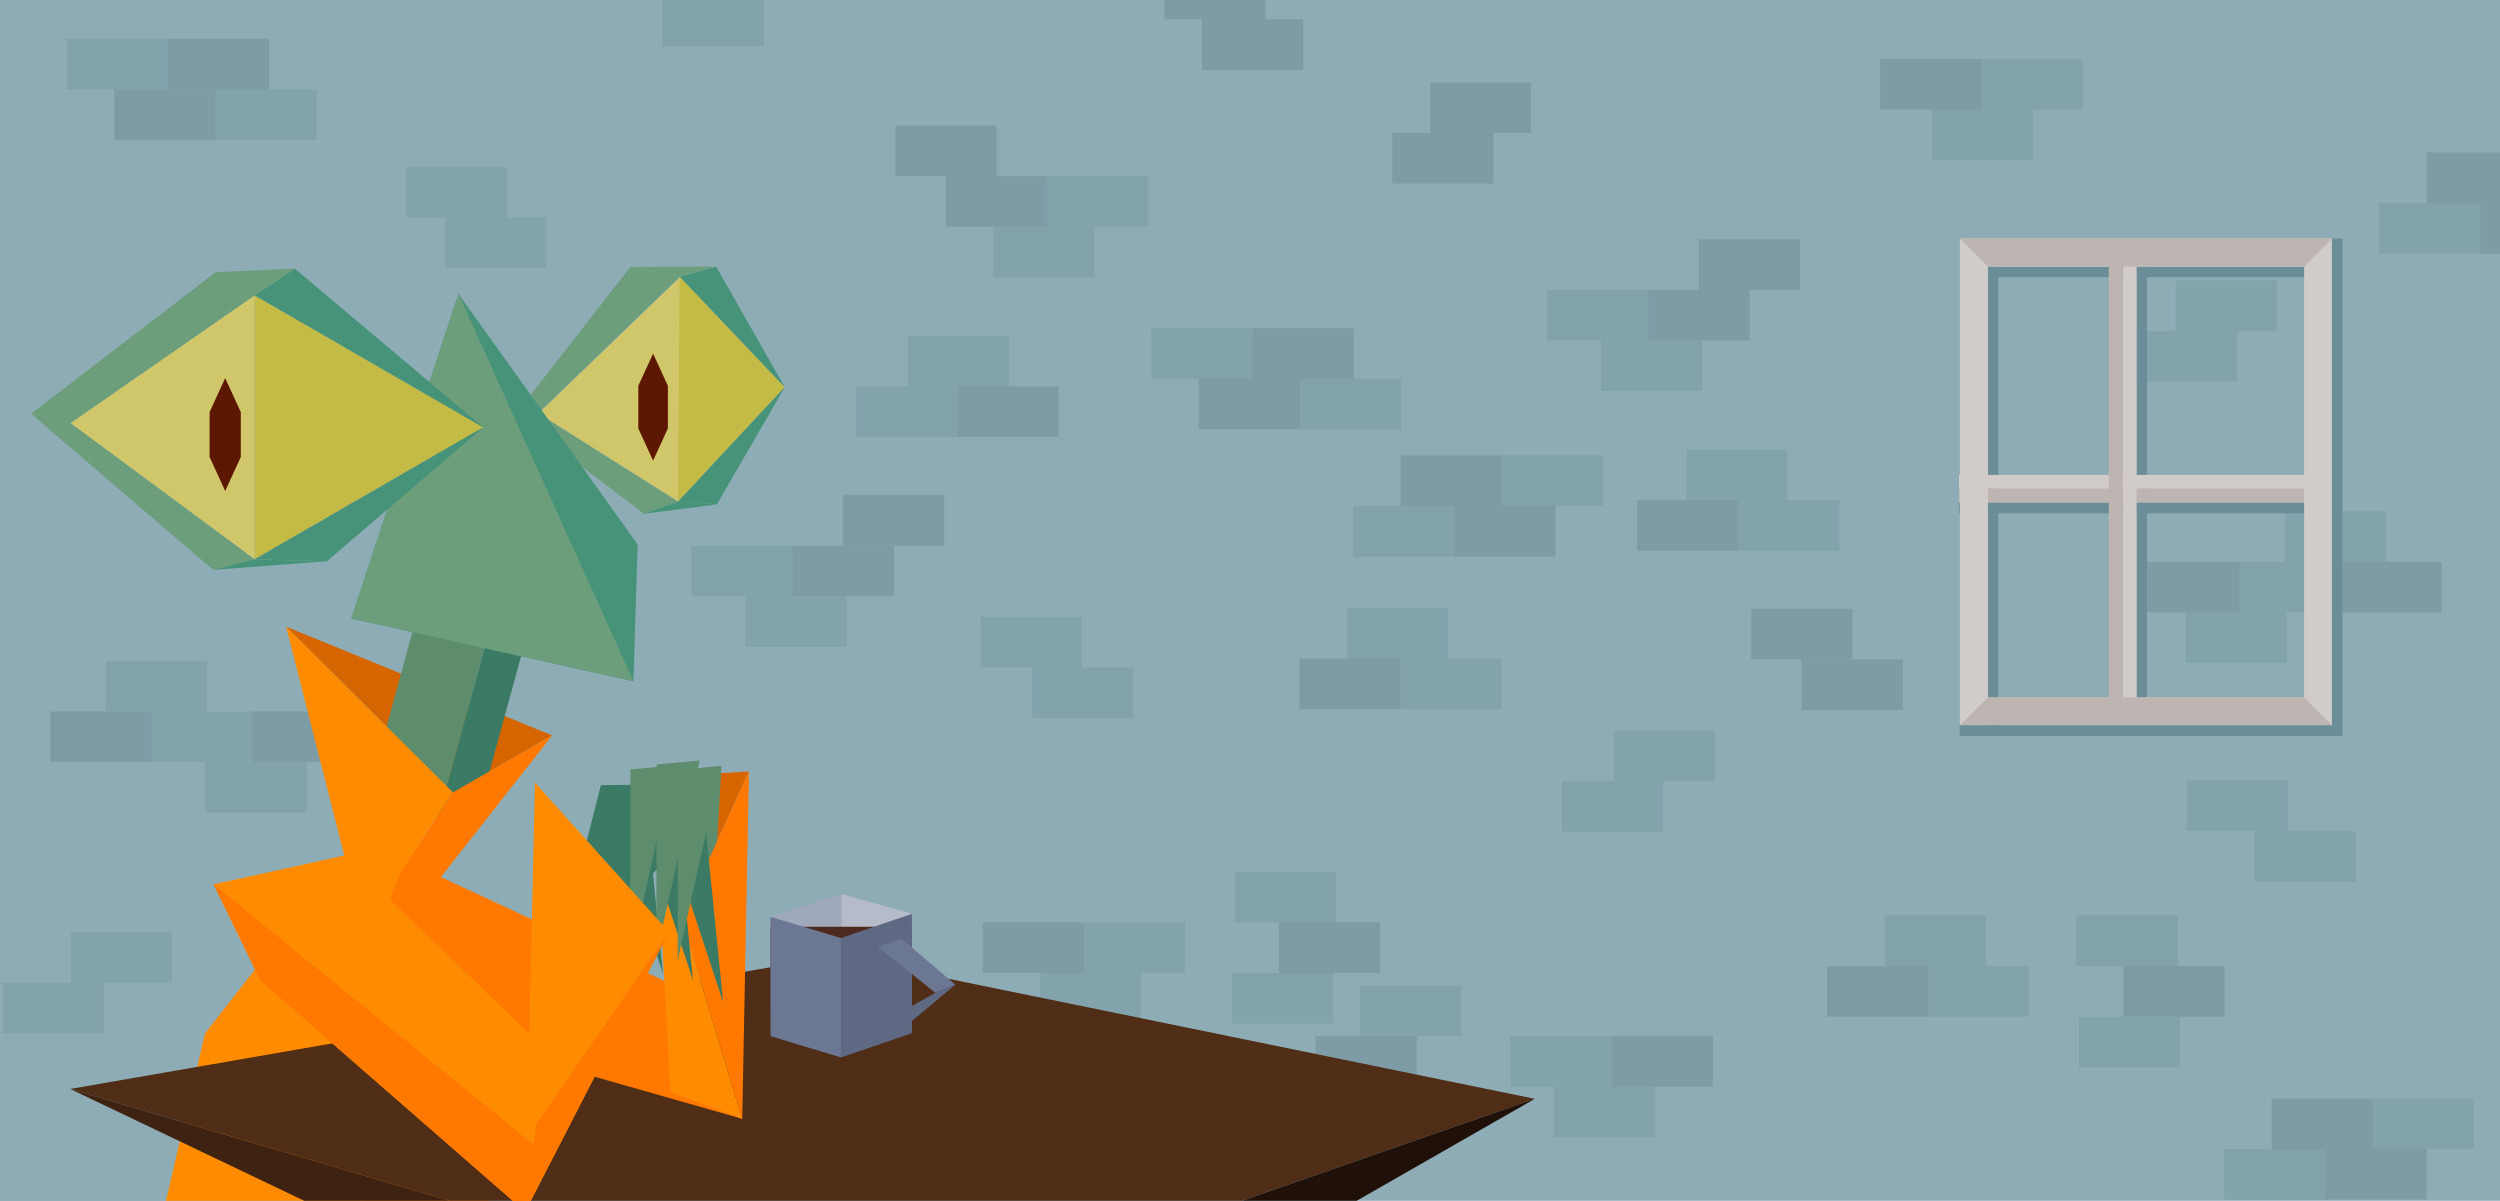 <?xml version="1.0" encoding="UTF-8" standalone="no"?>
<!-- Created with Inkscape (http://www.inkscape.org/) -->

<svg width="669.736mm" height="321.691mm" viewBox="0 0 669.736 321.691" version="1.1" id="svg8" inkscape:version="1.3 (0e150ed6c4, 2023-07-21)" sodipodi:docname="drawing (2).svg" xmlns:inkscape="http://www.inkscape.org/namespaces/inkscape" xmlns:sodipodi="http://sodipodi.sourceforge.net/DTD/sodipodi-0.dtd" xmlns:xlink="http://www.w3.org/1999/xlink" xmlns="http://www.w3.org/2000/svg" xmlns:svg="http://www.w3.org/2000/svg" xmlns:rdf="http://www.w3.org/1999/02/22-rdf-syntax-ns#" xmlns:cc="http://creativecommons.org/ns#" xmlns:dc="http://purl.org/dc/elements/1.1/">
  <defs id="defs2">
    <linearGradient inkscape:collect="always" id="linearGradient5520">
      <stop style="stop-color:#000037;stop-opacity:1;" offset="0" id="stop5516" />
      <stop style="stop-color:#c4c4ff;stop-opacity:0" offset="1" id="stop5518" />
    </linearGradient>
    <linearGradient inkscape:collect="always" xlink:href="#linearGradient5520" id="linearGradient5524" x1="204.863" y1="-561.336" x2="204.863" y2="293.502" gradientUnits="userSpaceOnUse" gradientTransform="matrix(1,0,0,-1,6.6262643e-6,6.0608371e-7)" />
  </defs>
  <sodipodi:namedview id="base" pagecolor="#ffffff" bordercolor="#666666" borderopacity="1.0" inkscape:pageopacity="0.0" inkscape:pageshadow="2" inkscape:zoom="0.175" inkscape:cx="1382.8571" inkscape:cy="1337.1428" inkscape:document-units="mm" inkscape:current-layer="layer1" showgrid="false" inkscape:window-width="2467" inkscape:window-height="1413" inkscape:window-x="84" inkscape:window-y="-9" inkscape:window-maximized="1" inkscape:showpageshadow="2" inkscape:pagecheckerboard="0" inkscape:deskcolor="#d1d1d1" />
  <g inkscape:label="Layer 1" inkscape:groupmode="layer" id="layer1" transform="translate(-1.908,-53.442)">
    <path style="fill:#8eacb6;fill-opacity:1;fill-rule:evenodd;stroke-width:0.374" d="M 671.644,53.442 V 375.133 H 1.908 V 53.442 Z" id="rect5945-0" inkscape:connector-curvature="0" inkscape:export-xdpi="155.3425" inkscape:export-ydpi="155.3425" />
    <rect style="fill:#5a7f8b;fill-opacity:0.237;fill-rule:evenodd;stroke-width:0.265" id="rect5229-3-0-4-5-6" width="27.115" height="13.557" x="-559.821" y="69.243" transform="scale(-1,1)" />
    <rect style="fill:#5a7f8b;fill-opacity:0.237;fill-rule:evenodd;stroke-width:0.265" id="rect5229-3-5-1-1-3" width="27.115" height="13.557" x="377.1" y="229.847" />
    <rect style="fill:#486670;fill-opacity:0.237;fill-rule:evenodd;stroke-width:0.265" id="rect5229-8-7-2-8" width="27.115" height="13.557" x="-418.608" y="188.989" transform="scale(-1,1)" />
    <rect style="fill:#5a7f8b;fill-opacity:0.237;fill-rule:evenodd;stroke-width:0.265" id="rect5229-0-4" width="27.115" height="13.557" x="-443.526" y="131.099" transform="scale(-1,1)" />
    <rect style="fill:#5a7f8b;fill-opacity:0.237;fill-rule:evenodd;stroke-width:0.265" id="rect5229-3-0-6-8" width="27.115" height="13.557" x="-447.487" y="262.71" transform="scale(-1,1)" />
    <rect style="fill:#5a7f8b;fill-opacity:0.237;fill-rule:evenodd;stroke-width:0.265" id="rect5229-3-0-4-1-4" width="27.115" height="13.557" x="-546.604" y="82.8" transform="scale(-1,1)" />
    <rect style="fill:#7e9ca5;fill-opacity:1;fill-rule:evenodd;stroke-width:0.265" id="rect5229-3-5-1-13-6" width="27.115" height="13.557" x="-511.66" y="230.086" transform="scale(-1,1)" />
    <rect style="fill:#7e9ca5;fill-opacity:1;fill-rule:evenodd;stroke-width:0.265" id="rect5229-3-5-1-13-2-7" width="27.115" height="13.557" x="-498.152" y="216.528" transform="scale(-1,1)" />
    <rect style="fill:#486670;fill-opacity:0.237;fill-rule:evenodd;stroke-width:0.265" id="rect5229-8-1-2" width="27.115" height="13.557" x="-601.826" y="203.968" transform="scale(-1,1)" />
    <rect style="fill:#5a7f8b;fill-opacity:0.237;fill-rule:evenodd;stroke-width:0.265" id="rect5229-3-4-6" width="27.115" height="13.557" x="-445.378" y="344.567" transform="scale(-1,1)" />
    <rect style="fill:#5a7f8b;fill-opacity:0.237;fill-rule:evenodd;stroke-width:0.265" id="rect5229-4" width="27.115" height="13.557" x="-706.158" y="94.289" transform="scale(-1,1)" />
    <rect style="fill:#486670;fill-opacity:0.237;fill-rule:evenodd;stroke-width:0.265" id="rect5229-8-69" width="27.115" height="13.557" x="-679.044" y="94.289" transform="scale(-1,1)" />
    <rect style="fill:#486670;fill-opacity:0.237;fill-rule:evenodd;stroke-width:0.265" id="rect5229-8-7-50" width="27.115" height="13.557" x="-693.437" y="107.847" transform="scale(-1,1)" />
    <rect style="fill:#5a7f8b;fill-opacity:0.237;fill-rule:evenodd;stroke-width:0.265" id="rect5229-3-6" width="27.115" height="13.557" x="-666.322" y="107.847" transform="scale(-1,1)" />
    <rect style="fill:#486670;fill-opacity:0.237;fill-rule:evenodd;stroke-width:0.265" id="rect5229-8-0-8" width="27.115" height="13.557" x="-404.215" y="175.431" transform="scale(-1,1)" />
    <rect style="fill:#5a7f8b;fill-opacity:0.237;fill-rule:evenodd;stroke-width:0.265" id="rect5229-3-5-9" width="27.115" height="13.557" x="-391.493" y="188.989" transform="scale(-1,1)" />
    <rect style="fill:#5a7f8b;fill-opacity:0.237;fill-rule:evenodd;stroke-width:0.265" id="rect5229-3-0-61" width="27.115" height="13.557" x="-601.315" y="142.154" transform="scale(-1,1)" />
    <rect style="fill:#5a7f8b;fill-opacity:0.237;fill-rule:evenodd;stroke-width:0.265" id="rect5229-3-58-3" width="27.115" height="13.557" x="-611.859" y="128.597" transform="scale(-1,1)" />
    <rect style="fill:#5a7f8b;fill-opacity:0.237;fill-rule:evenodd;stroke-width:0.265" id="rect5229-3-2-9" width="27.115" height="13.557" x="-641.125" y="190.411" transform="scale(-1,1)" />
    <rect style="fill:#5a7f8b;fill-opacity:0.237;fill-rule:evenodd;stroke-width:0.265" id="rect5229-3-9-21" width="27.115" height="13.557" x="-628.941" y="203.968" transform="scale(-1,1)" />
    <rect style="fill:#486670;fill-opacity:0.237;fill-rule:evenodd;stroke-width:0.265" id="rect5229-8-2-5" width="27.115" height="13.557" x="-656.056" y="203.968" transform="scale(-1,1)" />
    <rect style="fill:#5a7f8b;fill-opacity:0.237;fill-rule:evenodd;stroke-width:0.265" id="rect5229-3-2-3-2" width="27.115" height="13.557" x="-614.508" y="217.525" transform="scale(-1,1)" />
    <rect style="fill:#486670;fill-opacity:0.237;fill-rule:evenodd;stroke-width:0.265" id="rect5229-8-7-4-8" width="27.115" height="13.557" x="-381.437" y="331.01" transform="scale(-1,1)" />
    <rect style="fill:#5a7f8b;fill-opacity:0.237;fill-rule:evenodd;stroke-width:0.265" id="rect5229-3-8-7" width="27.115" height="13.557" x="-393.317" y="317.452" transform="scale(-1,1)" />
    <rect style="fill:#5a7f8b;fill-opacity:0.237;fill-rule:evenodd;stroke-width:0.265" id="rect5229-3-3-0" width="27.115" height="13.557" x="-393.984" y="344.567" transform="scale(-1,1)" />
    <rect style="fill:#5a7f8b;fill-opacity:0.237;fill-rule:evenodd;stroke-width:0.265" id="rect5229-3-1-1" width="27.115" height="13.557" x="-433.661" y="331.01" transform="scale(-1,1)" />
    <rect style="fill:#486670;fill-opacity:0.237;fill-rule:evenodd;stroke-width:0.265" id="rect5229-8-7-4-3-9" width="27.115" height="13.557" x="-460.776" y="331.01" transform="scale(-1,1)" />
    <rect style="fill:#5a7f8b;fill-opacity:0.237;fill-rule:evenodd;stroke-width:0.265" id="rect5229-3-9-6-1" width="27.115" height="13.557" x="-633.023" y="276.094" transform="scale(-1,1)" />
    <rect style="fill:#5a7f8b;fill-opacity:0.237;fill-rule:evenodd;stroke-width:0.265" id="rect5229-3-9-2-8" width="27.115" height="13.557" x="-614.791" y="262.537" transform="scale(-1,1)" />
    <rect style="fill:#5a7f8b;fill-opacity:0.237;fill-rule:evenodd;stroke-width:0.265" id="rect5229-3-5-1-6" width="27.115" height="13.557" x="-431.33" y="175.431" transform="scale(-1,1)" />
    <rect style="fill:#486670;fill-opacity:0.237;fill-rule:evenodd;stroke-width:0.265" id="rect5229-8-6-9" width="27.115" height="13.557" x="-470.64" y="131.099" transform="scale(-1,1)" />
    <rect style="fill:#486670;fill-opacity:0.237;fill-rule:evenodd;stroke-width:0.265" id="rect5229-8-7-8-9" width="27.115" height="13.557" x="-484.124" y="117.542" transform="scale(-1,1)" />
    <rect style="fill:#5a7f8b;fill-opacity:0.237;fill-rule:evenodd;stroke-width:0.265" id="rect5229-3-88-6" width="27.115" height="13.557" x="-457.919" y="144.656" transform="scale(-1,1)" />
    <rect style="fill:#5a7f8b;fill-opacity:0.237;fill-rule:evenodd;stroke-width:0.265" id="rect5229-3-5-1-5-2" width="27.115" height="13.557" x="362.681" y="216.29" />
    <rect style="fill:#5a7f8b;fill-opacity:0.237;fill-rule:evenodd;stroke-width:0.265" id="rect5229-3-0-4-9" width="27.115" height="13.557" x="-461.372" y="249.153" transform="scale(-1,1)" />
    <rect style="fill:#486670;fill-opacity:0.237;fill-rule:evenodd;stroke-width:0.265" id="rect5229-8-7-1-8" width="27.115" height="13.557" x="-532.706" y="69.243" transform="scale(-1,1)" />
    <rect style="fill:#486670;fill-opacity:0.237;fill-rule:evenodd;stroke-width:0.265" id="rect5229-8-7-5-5" width="27.115" height="13.557" x="-402.005" y="89.08" transform="scale(-1,1)" />
    <rect style="fill:#486670;fill-opacity:0.237;fill-rule:evenodd;stroke-width:0.265" id="rect5229-8-7-0-2" width="27.115" height="13.557" x="-412.111" y="75.522" transform="scale(-1,1)" />
    <rect style="fill:#5a7f8b;fill-opacity:0.237;fill-rule:evenodd;stroke-width:0.265" id="rect5229-3-0-6-4-7" width="27.115" height="13.557" x="467.554" y="187.419" />
    <rect style="fill:#5a7f8b;fill-opacity:0.237;fill-rule:evenodd;stroke-width:0.265" id="rect5229-3-0-4-6-5" width="27.115" height="13.557" x="453.668" y="173.862" />
    <rect style="fill:#486670;fill-opacity:0.237;fill-rule:evenodd;stroke-width:0.265" id="rect5229-8-7-8-4-4" width="27.115" height="13.557" x="-467.554" y="187.419" transform="scale(-1,1)" />
    <rect style="fill:#5a7f8b;fill-opacity:0.237;fill-rule:evenodd;stroke-width:0.265" id="rect5229-3-4-6-8" width="27.115" height="13.557" x="506.786" y="-312.253" transform="scale(1,-1)" />
    <rect style="fill:#486670;fill-opacity:0.237;fill-rule:evenodd;stroke-width:0.265" id="rect5229-8-7-4-8-4" width="27.115" height="13.557" x="570.728" y="-325.81" transform="scale(1,-1)" />
    <rect style="fill:#5a7f8b;fill-opacity:0.237;fill-rule:evenodd;stroke-width:0.265" id="rect5229-3-8-7-5" width="27.115" height="13.557" x="558.847" y="-339.368" transform="scale(1,-1)" />
    <rect style="fill:#5a7f8b;fill-opacity:0.237;fill-rule:evenodd;stroke-width:0.265" id="rect5229-3-3-0-0" width="27.115" height="13.557" x="558.181" y="-312.253" transform="scale(1,-1)" />
    <rect style="fill:#5a7f8b;fill-opacity:0.237;fill-rule:evenodd;stroke-width:0.265" id="rect5229-3-1-1-1" width="27.115" height="13.557" x="518.504" y="-325.81" transform="scale(1,-1)" />
    <rect style="fill:#486670;fill-opacity:0.237;fill-rule:evenodd;stroke-width:0.265" id="rect5229-8-7-4-3-9-7" width="27.115" height="13.557" x="491.389" y="-325.81" transform="scale(1,-1)" />
    <rect style="fill:#486670;fill-opacity:0.237;fill-rule:evenodd;stroke-width:0.265" id="rect5229-8-7-2-8-4" width="27.115" height="13.557" x="-651.965" y="361.26" transform="scale(-1,1)" />
    <rect style="fill:#486670;fill-opacity:0.237;fill-rule:evenodd;stroke-width:0.265" id="rect5229-8-0-8-6" width="27.115" height="13.557" x="-637.572" y="347.703" transform="scale(-1,1)" />
    <rect style="fill:#5a7f8b;fill-opacity:0.237;fill-rule:evenodd;stroke-width:0.265" id="rect5229-3-5-9-3" width="27.115" height="13.557" x="-624.85" y="361.26" transform="scale(-1,1)" />
    <rect style="fill:#5a7f8b;fill-opacity:0.237;fill-rule:evenodd;stroke-width:0.265" id="rect5229-3-5-1-6-0" width="27.115" height="13.557" x="-664.686" y="347.703" transform="scale(-1,1)" />
    <rect style="fill:#6b8d98;fill-opacity:1;fill-rule:evenodd;stroke-width:0.265" id="rect1273-1-7" width="2.837" height="130.408" x="534.414" y="118.614" />
    <rect style="fill:#6b8d98;fill-opacity:1;fill-rule:evenodd;stroke-width:0.265" id="rect1273-1-3-3-9" width="2.837" height="90.938" x="124.85" y="-625.352" transform="rotate(90)" />
    <rect style="fill:#6b8d98;fill-opacity:1;fill-rule:evenodd;stroke-width:0.265" id="rect1273-1-7-3" width="2.837" height="125.872" x="574.226" y="120.609" />
    <rect style="fill:#6b8d98;fill-opacity:1;fill-rule:evenodd;stroke-width:0.265" id="rect1273-1-3-3" width="2.837" height="100.387" x="188.114" y="-627.093" transform="rotate(90)" />
    <g id="g6136" transform="matrix(0.668,0,0,0.668,394.655,62.468)" style="stroke-width:1.498">
      <g style="stroke-width:1.725" transform="matrix(0.868,0,0,0.868,58.528,36.274)" id="g5223">
        <rect style="fill:#d1ccc9;fill-opacity:1;fill-rule:evenodd;stroke-width:0.456" id="rect5186-2-8" width="6.426" height="169.403" x="-168.487" y="160.331" transform="rotate(-90)" />
        <rect style="fill:#bdb5b1;fill-opacity:1;fill-rule:evenodd;stroke-width:0.456" id="rect5186-8" width="6.426" height="169.403" x="-174.912" y="160.331" transform="rotate(-90)" />
      </g>
      <path inkscape:connector-curvature="0" id="rect5113" d="m 198.028,82.149 v 11.275 172.75 11.275 h 11.275 138.072 V 266.174 82.149 h -138.072 z m 11.275,11.275 h 126.797 v 172.75 H 209.303 Z" style="fill:#d1ccc9;fill-opacity:1;fill-rule:evenodd;stroke-width:0.396" />
      <rect y="87.073" x="263.347" height="190.048" width="5.58" id="rect5186-2" style="fill:#d1ccc9;fill-opacity:1;fill-rule:evenodd;stroke-width:0.396" />
      <path sodipodi:nodetypes="ccccc" inkscape:connector-curvature="0" id="rect5168-5" d="M 198.028,277.449 H 347.375 L 336.1,266.174 H 209.303 Z" style="fill:#bdb5b1;fill-opacity:1;fill-rule:evenodd;stroke-width:0.396" />
      <path sodipodi:nodetypes="ccccc" inkscape:connector-curvature="0" id="rect5168" d="M 198.028,82.149 H 347.375 L 336.1,93.424 H 209.303 Z" style="fill:#bdb5b1;fill-opacity:1;fill-rule:evenodd;stroke-width:0.396" />
      <rect y="87.073" x="257.767" height="190.048" width="5.58" id="rect5186" style="fill:#bdb5b1;fill-opacity:1;fill-rule:evenodd;stroke-width:0.396" />
    </g>
    <rect style="fill:#6b8d98;fill-opacity:1;fill-rule:evenodd;stroke-width:0.265" id="rect1273-1" width="2.837" height="130.408" x="626.609" y="117.322" />
    <rect style="fill:#6b8d98;fill-opacity:1;fill-rule:evenodd;stroke-width:0.265" id="rect1273-1-3" width="2.837" height="102.561" x="247.73" y="-629.446" transform="rotate(90)" />
    <rect style="fill:#7e9ca5;fill-opacity:1;fill-rule:evenodd;stroke-width:0.265" id="rect5229-3-5-1-13-2-7-3" width="27.115" height="13.557" x="-377.1" y="229.847" transform="scale(-1,1)" />
    <path style="fill:#8eacb6;fill-opacity:1;fill-rule:evenodd;stroke-width:0.265" d="M 1.908,53.442 V 375.133 H 336.776 V 53.442 Z" id="rect5945" inkscape:connector-curvature="0" inkscape:export-xdpi="144" inkscape:export-ydpi="144" />
    <rect style="fill:#5a7f8b;fill-opacity:0.237;fill-rule:evenodd;stroke-width:0.265" id="rect5229-3-0-4-5" width="27.115" height="13.557" x="166.116" y="38.774" />
    <rect style="fill:#5a7f8b;fill-opacity:0.237;fill-rule:evenodd;stroke-width:0.265" id="rect5229-3-5-1-1" width="27.115" height="13.557" x="201.581" y="213.174" />
    <rect style="fill:#9292a1;fill-opacity:1;fill-rule:evenodd;stroke-width:0.265" id="rect5227" width="28.865" height="383.264" x="-196.176" y="9.953" />
    <rect style="fill:#486670;fill-opacity:0.237;fill-rule:evenodd;stroke-width:0.265" id="rect5229-8-7-2" width="27.115" height="13.557" x="323.053" y="154.929" />
    <rect style="fill:#5a7f8b;fill-opacity:0.237;fill-rule:evenodd;stroke-width:0.265" id="rect5229-0" width="27.115" height="13.557" x="282.411" y="100.63" />
    <rect style="fill:#5a7f8b;fill-opacity:0.237;fill-rule:evenodd;stroke-width:0.265" id="rect5229-3-0-6" width="27.115" height="13.557" x="278.449" y="232.241" />
    <rect style="fill:#5a7f8b;fill-opacity:0.237;fill-rule:evenodd;stroke-width:0.265" id="rect5229-3-0-4-1" width="27.115" height="13.557" x="179.333" y="52.332" />
    <rect style="fill:#7e9ca5;fill-opacity:1;fill-rule:evenodd;stroke-width:0.265" id="rect5229-3-5-1-13" width="27.115" height="13.557" x="214.277" y="199.617" />
    <rect style="fill:#7e9ca5;fill-opacity:1;fill-rule:evenodd;stroke-width:0.265" id="rect5229-3-5-1-13-2" width="27.115" height="13.557" x="227.784" y="186.06" />
    <path style="opacity:1;fill:#d66500;fill-opacity:1;fill-rule:nonzero;stroke:none;stroke-width:8.965;stroke-linecap:square;stroke-linejoin:miter;stroke-miterlimit:4;stroke-dasharray:none;stroke-dashoffset:217.89;stroke-opacity:1;paint-order:stroke fill markers" inkscape:transform-center-x="-1.3229142" inkscape:transform-center-y="2.6813262" d="m 184.517,299.609 -7.635,-37.988 25.664,-1.512 z" id="path1212" inkscape:connector-curvature="0" sodipodi:nodetypes="cccc" />
    <path style="opacity:1;fill:#ff8c00;fill-opacity:1;fill-rule:nonzero;stroke:none;stroke-width:8.965;stroke-linecap:square;stroke-linejoin:miter;stroke-miterlimit:4;stroke-dasharray:none;stroke-dashoffset:217.89;stroke-opacity:1;paint-order:stroke fill markers" inkscape:transform-center-x="7.7018875" inkscape:transform-center-y="-23.142507" d="m 120.99,264.386 -24.279,55.251 5.234,129.922 -73.439,2.197 28.317,-121.479 37.319,-47.651 z" id="path1102" inkscape:connector-curvature="0" sodipodi:nodetypes="ccccccc" />
    <path style="fill:#ff7900;fill-opacity:1;fill-rule:evenodd;stroke-width:0.265" d="m 108.847,287.788 -12.137,31.849 5.234,129.922 47.891,-18.424 -32.447,-106.773 2.585,-35.976 29.813,-37.943 z" id="rect1105" inkscape:connector-curvature="0" sodipodi:nodetypes="cccccccc" />
    <path style="opacity:1;fill:#d66500;fill-opacity:1;fill-rule:nonzero;stroke:none;stroke-width:8.965;stroke-linecap:square;stroke-linejoin:miter;stroke-miterlimit:4;stroke-dasharray:none;stroke-dashoffset:217.89;stroke-opacity:1;paint-order:stroke fill markers" d="M 149.786,250.443 78.56,221.333 123.26,265.712 Z" id="path992" inkscape:connector-curvature="0" sodipodi:nodetypes="cccc" />
    <path style="fill:#3b7b65;fill-opacity:1;fill-rule:evenodd;stroke-width:0.265" d="m 150.755,195.389 -12.31,6.902 -19.457,71.177 12.31,-6.902 z" id="rect956-1" inkscape:connector-curvature="0" sodipodi:nodetypes="ccccc" />
    <path style="fill:#5e8d6d;fill-opacity:1;fill-rule:evenodd;stroke-width:0.265" d="m 119.719,195.924 18.725,6.367 -19.457,71.177 -18.725,-6.367 z" id="rect956" inkscape:connector-curvature="0" sodipodi:nodetypes="ccccc" />
    <path transform="matrix(-0.876,0.025,0.007,-0.852,20.391,302.153)" style="opacity:1;fill:#cfc76a;fill-opacity:1;fill-rule:nonzero;stroke:none;stroke-width:10.379;stroke-linecap:square;stroke-linejoin:miter;stroke-miterlimit:4;stroke-dasharray:none;stroke-dashoffset:217.89;stroke-opacity:1;paint-order:stroke fill markers" inkscape:transform-center-x="4.8001906" inkscape:transform-center-y="-0.62490146" d="m -142.319,157.735 -43.04,41.697 v -70.724 z" id="path835-3" inkscape:connector-curvature="0" sodipodi:nodetypes="cccc" />
    <path style="opacity:1;fill:#c4ba46;fill-opacity:1;fill-rule:nonzero;stroke:none;stroke-width:8.965;stroke-linecap:square;stroke-linejoin:miter;stroke-miterlimit:4;stroke-dasharray:none;stroke-dashoffset:217.89;stroke-opacity:1;paint-order:stroke fill markers" inkscape:transform-center-x="-4.7964627" inkscape:transform-center-y="0.47615333" d="m 212.141,157.158 -28.133,-29.603 -0.464,60.274 z" id="path835-9-4" inkscape:connector-curvature="0" sodipodi:nodetypes="cccc" />
    <path style="opacity:1;fill:#479379;fill-opacity:1;fill-rule:nonzero;stroke:none;stroke-width:8.965;stroke-linecap:square;stroke-linejoin:miter;stroke-miterlimit:4;stroke-dasharray:none;stroke-dashoffset:217.89;stroke-opacity:1;paint-order:stroke fill markers" inkscape:transform-center-x="2.0315369" inkscape:transform-center-y="7.5656365" d="m 193.966,188.562 -10.422,-0.733 28.597,-30.671 v 0 z" id="path852-85" inkscape:connector-curvature="0" sodipodi:nodetypes="ccccc" />
    <path style="opacity:1;fill:#479379;fill-opacity:1;fill-rule:nonzero;stroke:none;stroke-width:8.965;stroke-linecap:square;stroke-linejoin:miter;stroke-miterlimit:4;stroke-dasharray:none;stroke-dashoffset:217.89;stroke-opacity:1;paint-order:stroke fill markers" inkscape:transform-center-x="1.9372626" inkscape:transform-center-y="-7.589024" d="m 193.757,124.875 -9.748,2.68 28.133,29.603 v 0 z" id="path852-5-3" inkscape:connector-curvature="0" sodipodi:nodetypes="ccccc" />
    <path style="opacity:1;fill:#6c9e7c;fill-opacity:1;fill-rule:nonzero;stroke:none;stroke-width:8.965;stroke-linecap:square;stroke-linejoin:miter;stroke-miterlimit:4;stroke-dasharray:none;stroke-dashoffset:217.89;stroke-opacity:1;paint-order:stroke fill markers" inkscape:transform-center-x="-1.9515083" inkscape:transform-center-y="7.5847081" d="m 174.447,191.083 9.097,-3.253 -37.497,-23.662 0.076,5.422 z" id="path852-8-5" inkscape:connector-curvature="0" sodipodi:nodetypes="ccccc" />
    <path style="opacity:1;fill:#6c9e7c;fill-opacity:1;fill-rule:nonzero;stroke:none;stroke-width:8.965;stroke-linecap:square;stroke-linejoin:miter;stroke-miterlimit:4;stroke-dasharray:none;stroke-dashoffset:217.89;stroke-opacity:1;paint-order:stroke fill markers" inkscape:transform-center-x="-2.0419582" inkscape:transform-center-y="-7.3440196" d="m 170.781,124.928 13.227,2.627 -37.961,36.612 -4.344,-1.906 z" id="path852-8-2-3" inkscape:connector-curvature="0" sodipodi:nodetypes="ccccc" />
    <path style="opacity:1;fill:#6c9e7c;fill-opacity:1;fill-rule:nonzero;stroke:none;stroke-width:8.965;stroke-linecap:square;stroke-linejoin:miter;stroke-miterlimit:4;stroke-dasharray:none;stroke-dashoffset:217.89;stroke-opacity:1;paint-order:stroke fill markers" inkscape:transform-center-y="0.74686513" d="m 184.008,127.555 -13.227,-2.627 22.976,-0.053 z" id="path900-5" inkscape:connector-curvature="0" sodipodi:nodetypes="cccc" inkscape:transform-center-x="0.0057478185" />
    <path style="opacity:1;fill:#479379;fill-opacity:1;fill-rule:nonzero;stroke:none;stroke-width:8.965;stroke-linecap:square;stroke-linejoin:miter;stroke-miterlimit:4;stroke-dasharray:none;stroke-dashoffset:217.89;stroke-opacity:1;paint-order:stroke fill markers" inkscape:transform-center-y="-0.83660232" d="m 183.544,187.829 -9.097,3.253 19.519,-2.52 z" id="path900-1-6" inkscape:connector-curvature="0" sodipodi:nodetypes="cccc" inkscape:transform-center-x="0.012961532" />
    <path style="fill:#479379;fill-opacity:1;fill-rule:evenodd;stroke-width:0.265" d="m 124.732,132.202 48.003,67.091 -1.134,36.664 -75.595,-16.82 z" id="rect817" inkscape:connector-curvature="0" sodipodi:nodetypes="ccccc" />
    <path style="fill:#6c9e7c;fill-opacity:1;fill-rule:evenodd;stroke-width:0.265" d="m 124.732,132.202 46.869,103.754 v 0 L 96.006,219.137 Z" id="rect817-4" inkscape:connector-curvature="0" sodipodi:nodetypes="ccccc" />
    <path sodipodi:type="star" style="opacity:1;fill:#c4ba46;fill-opacity:1;fill-rule:nonzero;stroke:none;stroke-width:8.965;stroke-linecap:square;stroke-linejoin:miter;stroke-miterlimit:4;stroke-dasharray:none;stroke-dashoffset:217.89;stroke-opacity:1;paint-order:stroke fill markers" id="path835" sodipodi:sides="3" sodipodi:cx="90.525299" sodipodi:cy="167.92113" sodipodi:r1="40.832363" sodipodi:r2="20.416182" sodipodi:arg1="0" sodipodi:arg2="1.0471976" inkscape:flatsided="true" inkscape:rounded="0" inkscape:randomized="0" d="m 131.358,167.921 -61.249,35.362 0,-70.724 z" inkscape:transform-center-x="-5.6144494" inkscape:transform-center-y="-2.0964942e-06" />
    <path transform="scale(-1,1)" style="opacity:1;fill:#cfc76a;fill-opacity:1;fill-rule:nonzero;stroke:none;stroke-width:8.965;stroke-linecap:square;stroke-linejoin:miter;stroke-miterlimit:4;stroke-dasharray:none;stroke-dashoffset:217.89;stroke-opacity:1;paint-order:stroke fill markers" inkscape:transform-center-x="5.6144551" inkscape:transform-center-y="-2.0964942e-06" d="m -20.767,166.787 -49.342,36.496 v -70.724 z" id="path835-9" inkscape:connector-curvature="0" sodipodi:nodetypes="cccc" />
    <path style="opacity:1;fill:#6c9e7c;fill-opacity:1;fill-rule:nonzero;stroke:none;stroke-width:8.965;stroke-linecap:square;stroke-linejoin:miter;stroke-miterlimit:4;stroke-dasharray:none;stroke-dashoffset:217.89;stroke-opacity:1;paint-order:stroke fill markers" inkscape:transform-center-x="-2.2678566" inkscape:transform-center-y="-8.8083014" d="m 59.72,126.344 10.389,6.216 -49.342,34.228 -10.557,-2.523 z" id="path852" inkscape:connector-curvature="0" sodipodi:nodetypes="ccccc" />
    <path style="opacity:1;fill:#6c9e7c;fill-opacity:1;fill-rule:nonzero;stroke:none;stroke-width:8.965;stroke-linecap:square;stroke-linejoin:miter;stroke-miterlimit:4;stroke-dasharray:none;stroke-dashoffset:217.89;stroke-opacity:1;paint-order:stroke fill markers" inkscape:transform-center-x="-2.2678566" inkscape:transform-center-y="8.8083014" d="M 58.997,206.102 70.109,203.283 20.767,166.787 10.209,164.264 Z" id="path852-5" inkscape:connector-curvature="0" sodipodi:nodetypes="ccccc" />
    <path style="opacity:1;fill:#479379;fill-opacity:1;fill-rule:nonzero;stroke:none;stroke-width:8.965;stroke-linecap:square;stroke-linejoin:miter;stroke-miterlimit:4;stroke-dasharray:none;stroke-dashoffset:217.89;stroke-opacity:1;paint-order:stroke fill markers" inkscape:transform-center-x="2.2678566" inkscape:transform-center-y="-8.8083014" d="m 80.876,125.399 -10.767,7.16 61.249,35.362 z" id="path852-8" inkscape:connector-curvature="0" sodipodi:nodetypes="cccc" />
    <path style="opacity:1;fill:#479379;fill-opacity:1;fill-rule:nonzero;stroke:none;stroke-width:8.965;stroke-linecap:square;stroke-linejoin:miter;stroke-miterlimit:4;stroke-dasharray:none;stroke-dashoffset:217.89;stroke-opacity:1;paint-order:stroke fill markers" inkscape:transform-center-x="2.2678566" inkscape:transform-center-y="8.8083014" d="M 89.492,203.798 70.109,203.283 131.358,167.921 Z" id="path852-8-2" inkscape:connector-curvature="0" sodipodi:nodetypes="cccc" />
    <path style="opacity:1;fill:#479379;fill-opacity:1;fill-rule:nonzero;stroke:none;stroke-width:8.965;stroke-linecap:square;stroke-linejoin:miter;stroke-miterlimit:4;stroke-dasharray:none;stroke-dashoffset:217.89;stroke-opacity:1;paint-order:stroke fill markers" inkscape:transform-center-y="-1.1339312" d="m 70.109,203.283 19.383,0.515 -30.494,2.304 z" id="path900" inkscape:connector-curvature="0" sodipodi:nodetypes="cccc" />
    <path style="opacity:1;fill:#6c9e7c;fill-opacity:1;fill-rule:nonzero;stroke:none;stroke-width:8.965;stroke-linecap:square;stroke-linejoin:miter;stroke-miterlimit:4;stroke-dasharray:none;stroke-dashoffset:217.89;stroke-opacity:1;paint-order:stroke fill markers" inkscape:transform-center-y="1.1339312" d="m 70.109,132.559 10.767,-7.16 -21.156,0.945 z" id="path900-1" inkscape:connector-curvature="0" sodipodi:nodetypes="cccc" />
    <rect style="fill:#486670;fill-opacity:0.237;fill-rule:evenodd;stroke-width:0.265" id="rect5229-8-1" width="27.115" height="13.557" x="69.587" y="244.058" />
    <path style="fill:#ff8c00;fill-opacity:1;fill-rule:evenodd;stroke-width:0.265" d="m 78.56,221.333 44.7,44.378 -14.413,22.076 -14.705,-5.162 z" id="rect974" inkscape:connector-curvature="0" sodipodi:nodetypes="ccccc" />
    <path style="fill:#ff7900;fill-opacity:1;fill-rule:evenodd;stroke-width:0.265" d="m 149.786,250.443 -26.526,15.269 -14.413,22.076 11.127,0.598 z" id="rect974-8" inkscape:connector-curvature="0" sodipodi:nodetypes="ccccc" />
    <path style="opacity:1;fill:#5d1700;fill-opacity:1;fill-rule:nonzero;stroke:none;stroke-width:33.883;stroke-linecap:square;stroke-linejoin:miter;stroke-miterlimit:4;stroke-dasharray:none;stroke-dashoffset:217.89;stroke-opacity:1;paint-order:stroke fill markers" d="m 234.861,583.922 -15.766,34.303 v 45.457 l 15.766,34.303 15.764,-34.303 v -45.457 z" transform="scale(0.265)" id="path997-6" />
    <path style="opacity:1;fill:#5d1700;fill-opacity:1;fill-rule:nonzero;stroke:none;stroke-width:33.883;stroke-linecap:square;stroke-linejoin:miter;stroke-miterlimit:4;stroke-dasharray:none;stroke-dashoffset:217.89;stroke-opacity:1;paint-order:stroke fill markers" d="m 667.428,559.172 -14.943,32.516 v 0.002 43.09 l 14.943,32.518 14.943,-32.518 v -43.09 -0.002 z" transform="scale(0.265)" id="path997-6-4" />
    <path style="fill:#a0a8bb;fill-opacity:1;fill-rule:evenodd;stroke-width:0.265" d="m 227.319,292.944 -18.998,6.039 v 29.686 l 18.998,-6.039 z" id="rect4990-2-1" inkscape:connector-curvature="0" sodipodi:nodetypes="ccccc" />
    <rect style="fill:#5a7f8b;fill-opacity:0.237;fill-rule:evenodd;stroke-width:0.265" id="rect5229-3-4" width="27.115" height="13.557" x="280.558" y="314.098" />
    <path style="fill:#502d16;fill-rule:evenodd;stroke-width:0.265" d="M 20.705,345.166 225.917,309.496 413.074,347.808 237.366,409.019 Z" id="rect1099" inkscape:connector-curvature="0" sodipodi:nodetypes="ccccc" />
    <path style="opacity:1;fill:#3b7b65;fill-opacity:1;fill-rule:nonzero;stroke:none;stroke-width:8.965;stroke-linecap:square;stroke-linejoin:miter;stroke-miterlimit:4;stroke-dasharray:none;stroke-dashoffset:217.89;stroke-opacity:1;paint-order:stroke fill markers" inkscape:transform-center-x="-11.090935" inkscape:transform-center-y="8.3479018" d="m 150.685,312.119 12.168,-48.275 26.581,11.604 z" id="path1135" inkscape:connector-curvature="0" sodipodi:nodetypes="cccc" />
    <path style="opacity:1;fill:#ff7900;fill-opacity:1;fill-rule:nonzero;stroke:none;stroke-width:8.965;stroke-linecap:square;stroke-linejoin:miter;stroke-miterlimit:4;stroke-dasharray:none;stroke-dashoffset:217.89;stroke-opacity:1;paint-order:stroke fill markers" inkscape:transform-center-x="-0.8887788" inkscape:transform-center-y="18.140981" d="m 119.974,288.386 69.86,32.436 10.911,32.341 -95.637,-27.26 -17.728,-22.589 z" id="path1126-4" inkscape:connector-curvature="0" sodipodi:nodetypes="cccccc" />
    <path style="opacity:1;fill:#3f2312;fill-opacity:1;fill-rule:nonzero;stroke:none;stroke-width:8.965;stroke-linecap:square;stroke-linejoin:miter;stroke-miterlimit:4;stroke-dasharray:none;stroke-dashoffset:217.89;stroke-opacity:1;paint-order:stroke fill markers" inkscape:transform-center-x="2.8624071" inkscape:transform-center-y="12.163339" d="M 237.066,448.546 20.705,345.166 237.366,409.019 Z" id="path1108" inkscape:connector-curvature="0" sodipodi:nodetypes="cccc" />
    <path style="opacity:1;fill:#1f1109;fill-opacity:1;fill-rule:nonzero;stroke:none;stroke-width:8.965;stroke-linecap:square;stroke-linejoin:miter;stroke-miterlimit:4;stroke-dasharray:none;stroke-dashoffset:217.89;stroke-opacity:1;paint-order:stroke fill markers" inkscape:transform-center-x="-2.8623892" inkscape:transform-center-y="12.16334" d="M 237.066,448.546 413.074,347.808 237.366,409.019 Z" id="path1108-0" inkscape:connector-curvature="0" sodipodi:nodetypes="cccc" />
    <path sodipodi:type="star" style="opacity:1;fill:#3b7b65;fill-opacity:1;fill-rule:nonzero;stroke:none;stroke-width:8.463;stroke-linecap:square;stroke-linejoin:miter;stroke-miterlimit:4;stroke-dasharray:none;stroke-dashoffset:217.89;stroke-opacity:1;paint-order:stroke fill markers" id="path1138" sodipodi:sides="3" sodipodi:cx="224.51785" sodipodi:cy="271.86456" sodipodi:r1="14.185442" sodipodi:r2="7.092721" sodipodi:arg1="1.610775" sodipodi:arg2="2.6579726" inkscape:flatsided="true" inkscape:rounded="0" inkscape:randomized="0" d="m 223.951,286.039 -11.425,-21.752 24.55,0.982 z" inkscape:transform-center-x="1.0823589" inkscape:transform-center-y="8.399636" transform="matrix(0.45,-0.1,0.529,2.375,-72.572,-342.647)" />
    <path style="opacity:1;fill:#5e8d6d;fill-opacity:1;fill-rule:nonzero;stroke:none;stroke-width:8.965;stroke-linecap:square;stroke-linejoin:miter;stroke-miterlimit:4;stroke-dasharray:none;stroke-dashoffset:217.89;stroke-opacity:1;paint-order:stroke fill markers" inkscape:transform-center-x="9.906035" inkscape:transform-center-y="6.3788968" d="m 193.074,295.388 2.117,-36.766 -21.331,2.295 z" id="path1135-0" inkscape:connector-curvature="0" sodipodi:nodetypes="cccc" />
    <path style="opacity:1;fill:#ff7900;fill-opacity:1;fill-rule:nonzero;stroke:none;stroke-width:8.965;stroke-linecap:square;stroke-linejoin:miter;stroke-miterlimit:4;stroke-dasharray:none;stroke-dashoffset:217.89;stroke-opacity:1;paint-order:stroke fill markers" inkscape:transform-center-x="10.136841" inkscape:transform-center-y="12.099909" d="m 200.744,353.163 1.802,-93.053 -18.029,39.5 z" id="path1129-6" inkscape:connector-curvature="0" sodipodi:nodetypes="cccc" />
    <path style="opacity:1;fill:#ff8c00;fill-opacity:1;fill-rule:nonzero;stroke:none;stroke-width:8.965;stroke-linecap:square;stroke-linejoin:miter;stroke-miterlimit:4;stroke-dasharray:none;stroke-dashoffset:217.89;stroke-opacity:1;paint-order:stroke fill markers" inkscape:transform-center-x="-10.136841" inkscape:transform-center-y="12.099909" d="m 181.519,345.981 -3.46,-62.948 v 0 l 3.074,-0.262 3.384,16.838 16.227,53.553 z" id="path1129-6-1" inkscape:connector-curvature="0" sodipodi:nodetypes="ccccccc" />
    <path sodipodi:type="star" style="opacity:1;fill:#3b7b65;fill-opacity:1;fill-rule:nonzero;stroke:none;stroke-width:8.463;stroke-linecap:square;stroke-linejoin:miter;stroke-miterlimit:4;stroke-dasharray:none;stroke-dashoffset:217.89;stroke-opacity:1;paint-order:stroke fill markers" id="path1138-2" sodipodi:sides="3" sodipodi:cx="224.51785" sodipodi:cy="271.86456" sodipodi:r1="14.185442" sodipodi:r2="7.092721" sodipodi:arg1="1.610775" sodipodi:arg2="2.6579726" inkscape:flatsided="true" inkscape:rounded="0" inkscape:randomized="0" d="m 223.951,286.039 -11.425,-21.752 24.55,0.982 z" inkscape:transform-center-x="1.0823566" inkscape:transform-center-y="8.3996342" transform="matrix(0.45,-0.1,0.529,2.375,-64.524,-340.823)" />
    <path sodipodi:type="star" style="opacity:1;fill:#3b7b65;fill-opacity:1;fill-rule:nonzero;stroke:none;stroke-width:8.463;stroke-linecap:square;stroke-linejoin:miter;stroke-miterlimit:4;stroke-dasharray:none;stroke-dashoffset:217.89;stroke-opacity:1;paint-order:stroke fill markers" id="path1138-9" sodipodi:sides="3" sodipodi:cx="224.51785" sodipodi:cy="271.86456" sodipodi:r1="14.185442" sodipodi:r2="7.092721" sodipodi:arg1="1.610775" sodipodi:arg2="2.6579726" inkscape:flatsided="true" inkscape:rounded="0" inkscape:randomized="0" d="m 223.951,286.039 -11.425,-21.752 24.55,0.982 z" inkscape:transform-center-x="1.0823493" inkscape:transform-center-y="8.3996432" transform="matrix(0.45,-0.1,0.529,2.375,-56.456,-335.026)" />
    <path sodipodi:type="star" style="opacity:1;fill:#5e8d6d;fill-opacity:1;fill-rule:nonzero;stroke:none;stroke-width:8.463;stroke-linecap:square;stroke-linejoin:miter;stroke-miterlimit:4;stroke-dasharray:none;stroke-dashoffset:217.89;stroke-opacity:1;paint-order:stroke fill markers" id="path1138-25" sodipodi:sides="3" sodipodi:cx="224.51785" sodipodi:cy="271.86456" sodipodi:r1="14.185442" sodipodi:r2="7.092721" sodipodi:arg1="1.610775" sodipodi:arg2="2.6579726" inkscape:flatsided="true" inkscape:rounded="0" inkscape:randomized="0" d="m 223.951,286.039 -11.425,-21.752 24.55,0.982 z" inkscape:transform-center-x="-1.9130571" inkscape:transform-center-y="8.3150833" transform="matrix(-0.458,-0.055,-0.292,2.416,356.837,-368.298)" />
    <path sodipodi:type="star" style="opacity:1;fill:#5e8d6d;fill-opacity:1;fill-rule:nonzero;stroke:none;stroke-width:8.463;stroke-linecap:square;stroke-linejoin:miter;stroke-miterlimit:4;stroke-dasharray:none;stroke-dashoffset:217.89;stroke-opacity:1;paint-order:stroke fill markers" id="path1138-25-8" sodipodi:sides="3" sodipodi:cx="224.51785" sodipodi:cy="271.86456" sodipodi:r1="14.185442" sodipodi:r2="7.092721" sodipodi:arg1="1.610775" sodipodi:arg2="2.6579726" inkscape:flatsided="true" inkscape:rounded="0" inkscape:randomized="0" d="m 223.951,286.039 -11.425,-21.752 24.55,0.982 z" inkscape:transform-center-x="-1.9130571" inkscape:transform-center-y="8.3150833" transform="matrix(-0.458,-0.055,-0.292,2.416,363.849,-369.631)" />
    <path sodipodi:type="star" style="opacity:1;fill:#5e8d6d;fill-opacity:1;fill-rule:nonzero;stroke:none;stroke-width:8.463;stroke-linecap:square;stroke-linejoin:miter;stroke-miterlimit:4;stroke-dasharray:none;stroke-dashoffset:217.89;stroke-opacity:1;paint-order:stroke fill markers" id="path1138-25-4" sodipodi:sides="3" sodipodi:cx="224.51785" sodipodi:cy="271.86456" sodipodi:r1="14.185442" sodipodi:r2="7.092721" sodipodi:arg1="1.610775" sodipodi:arg2="2.6579726" inkscape:flatsided="true" inkscape:rounded="0" inkscape:randomized="0" d="m 223.951,286.039 -11.425,-21.752 24.55,0.982 z" inkscape:transform-center-x="-1.9130571" inkscape:transform-center-y="8.3150833" transform="matrix(-0.458,-0.055,-0.292,2.416,369.556,-368.158)" />
    <path style="opacity:1;fill:#ff8c00;fill-opacity:1;fill-rule:nonzero;stroke:none;stroke-width:8.965;stroke-linecap:square;stroke-linejoin:miter;stroke-miterlimit:4;stroke-dasharray:none;stroke-dashoffset:217.89;stroke-opacity:1;paint-order:stroke fill markers" inkscape:transform-center-x="-9.6217005" inkscape:transform-center-y="11.913024" d="m 142.613,378.036 2.61,-114.921 35.888,39.987 z" id="path1129" inkscape:connector-curvature="0" sodipodi:nodetypes="cccc" />
    <path style="opacity:1;fill:#ff7900;fill-opacity:1;fill-rule:nonzero;stroke:none;stroke-width:8.965;stroke-linecap:square;stroke-linejoin:miter;stroke-miterlimit:4;stroke-dasharray:none;stroke-dashoffset:217.89;stroke-opacity:1;paint-order:stroke fill markers" inkscape:transform-center-x="-4.5435799" inkscape:transform-center-y="6.0209285" d="m 142.613,378.036 0.025,-19.178 38.473,-55.755 z" id="path1281" inkscape:connector-curvature="0" sodipodi:nodetypes="cccc" />
    <path style="fill:#b6bbca;fill-opacity:1;fill-rule:evenodd;stroke-width:0.265" d="m 227.319,292.944 18.892,5.299 v 29.686 l -18.892,-5.299 z" id="rect4990-9" inkscape:connector-curvature="0" sodipodi:nodetypes="ccccc" />
    <rect style="fill:#4e2920;fill-opacity:1;fill-rule:evenodd;stroke-width:0.265" id="rect5086" width="37.891" height="23.362" x="208.32" y="301.716" />
    <path style="fill:#6c7794;fill-opacity:1;fill-rule:evenodd;stroke-width:0.265" d="m 208.32,299.04 18.892,5.709 v 31.98 l -18.892,-5.709 z" id="rect4990" inkscape:connector-curvature="0" sodipodi:nodetypes="ccccc" />
    <path style="fill:#5f6983;fill-opacity:1;fill-rule:evenodd;stroke-width:0.265" d="m 246.211,298.243 -18.998,6.505 v 31.98 l 18.998,-6.505 z" id="rect4990-2" inkscape:connector-curvature="0" sodipodi:nodetypes="ccccc" />
    <path style="opacity:1;fill:#6c7794;fill-opacity:1;fill-rule:nonzero;stroke:none;stroke-width:8.965;stroke-linecap:square;stroke-linejoin:miter;stroke-miterlimit:4;stroke-dasharray:none;stroke-dashoffset:217.89;stroke-opacity:1;paint-order:stroke fill markers" inkscape:transform-center-x="-3.5579032" inkscape:transform-center-y="-4.8996101e-06" d="m 243.498,304.966 14.351,12.269 -5.386,2.172 -15.409,-12.363 z" id="path5088" inkscape:connector-curvature="0" sodipodi:nodetypes="ccccc" />
    <path style="opacity:1;fill:#5f6983;fill-opacity:1;fill-rule:nonzero;stroke:none;stroke-width:8.965;stroke-linecap:square;stroke-linejoin:miter;stroke-miterlimit:4;stroke-dasharray:none;stroke-dashoffset:217.89;stroke-opacity:1;paint-order:stroke fill markers" inkscape:transform-center-x="3.5579067" inkscape:transform-center-y="-9.1550379e-06" d="m 252.464,319.407 -14.846,8.422 6.674,0.723 13.558,-11.316 z" id="path5088-7" inkscape:connector-curvature="0" sodipodi:nodetypes="ccccc" />
    <rect style="fill:#5a7f8b;fill-opacity:0.237;fill-rule:evenodd;stroke-width:0.265" id="rect5229" width="27.115" height="13.557" x="19.778" y="63.82" />
    <rect style="fill:#486670;fill-opacity:0.237;fill-rule:evenodd;stroke-width:0.265" id="rect5229-8" width="27.115" height="13.557" x="46.893" y="63.82" />
    <rect style="fill:#486670;fill-opacity:0.237;fill-rule:evenodd;stroke-width:0.265" id="rect5229-8-7" width="27.115" height="13.557" x="32.5" y="77.378" />
    <rect style="fill:#5a7f8b;fill-opacity:0.237;fill-rule:evenodd;stroke-width:0.265" id="rect5229-3" width="27.115" height="13.557" x="59.614" y="77.378" />
    <rect style="fill:#486670;fill-opacity:0.237;fill-rule:evenodd;stroke-width:0.265" id="rect5229-8-0" width="27.115" height="13.557" x="337.446" y="141.372" />
    <rect style="fill:#5a7f8b;fill-opacity:0.237;fill-rule:evenodd;stroke-width:0.265" id="rect5229-3-5" width="27.115" height="13.557" x="350.167" y="154.929" />
    <rect style="fill:#5a7f8b;fill-opacity:0.237;fill-rule:evenodd;stroke-width:0.265" id="rect5229-3-0" width="27.115" height="13.557" x="121.147" y="111.685" />
    <rect style="fill:#5a7f8b;fill-opacity:0.237;fill-rule:evenodd;stroke-width:0.265" id="rect5229-3-58" width="27.115" height="13.557" x="110.603" y="98.128" />
    <rect style="fill:#5a7f8b;fill-opacity:0.237;fill-rule:evenodd;stroke-width:0.265" id="rect5229-3-2" width="27.115" height="13.557" x="30.288" y="230.501" />
    <rect style="fill:#5a7f8b;fill-opacity:0.237;fill-rule:evenodd;stroke-width:0.265" id="rect5229-3-9" width="27.115" height="13.557" x="42.473" y="244.058" />
    <rect style="fill:#486670;fill-opacity:0.237;fill-rule:evenodd;stroke-width:0.265" id="rect5229-8-2" width="27.115" height="13.557" x="15.358" y="244.058" />
    <rect style="fill:#5a7f8b;fill-opacity:0.237;fill-rule:evenodd;stroke-width:0.265" id="rect5229-3-2-3" width="27.115" height="13.557" x="56.905" y="257.616" />
    <rect style="fill:#486670;fill-opacity:0.237;fill-rule:evenodd;stroke-width:0.265" id="rect5229-8-7-4" width="27.115" height="13.557" x="344.5" y="300.541" />
    <rect style="fill:#5a7f8b;fill-opacity:0.237;fill-rule:evenodd;stroke-width:0.265" id="rect5229-3-8" width="27.115" height="13.557" x="332.619" y="286.983" />
    <rect style="fill:#5a7f8b;fill-opacity:0.237;fill-rule:evenodd;stroke-width:0.265" id="rect5229-3-3" width="27.115" height="13.557" x="331.953" y="314.098" />
    <rect style="fill:#5a7f8b;fill-opacity:0.237;fill-rule:evenodd;stroke-width:0.265" id="rect5229-3-1" width="27.115" height="13.557" x="292.275" y="300.541" />
    <rect style="fill:#486670;fill-opacity:0.237;fill-rule:evenodd;stroke-width:0.265" id="rect5229-8-7-4-3" width="27.115" height="13.557" x="265.161" y="300.541" />
    <rect style="fill:#5a7f8b;fill-opacity:0.237;fill-rule:evenodd;stroke-width:0.265" id="rect5229-3-9-6" width="27.115" height="13.557" x="2.576" y="316.719" />
    <rect style="fill:#5a7f8b;fill-opacity:0.237;fill-rule:evenodd;stroke-width:0.265" id="rect5229-3-9-2" width="27.115" height="13.557" x="20.808" y="303.162" />
    <rect style="fill:url(#linearGradient5524);fill-opacity:1;fill-rule:evenodd;stroke-width:0.265" id="rect5514" width="359.457" height="345.312" x="823.509" y="-411.512" transform="scale(1,-1)" inkscape:export-xdpi="144.71622" inkscape:export-ydpi="144.71622" />
    <path style="opacity:1;fill:#ff8c00;fill-opacity:1;fill-rule:nonzero;stroke:none;stroke-width:8.965;stroke-linecap:square;stroke-linejoin:miter;stroke-miterlimit:4;stroke-dasharray:none;stroke-dashoffset:217.89;stroke-opacity:1;paint-order:stroke fill markers" inkscape:transform-center-x="1.8216817" inkscape:transform-center-y="21.355651" d="m 94.142,282.626 53.884,51.953 -5.412,43.457 -70.911,-61.869 -12.568,-25.818 z" id="path1126" inkscape:connector-curvature="0" sodipodi:nodetypes="cccccc" />
    <path style="fill:#ff7900;fill-opacity:1;fill-rule:evenodd;stroke-width:0.265" d="m 59.134,290.349 88.892,72.293 -5.412,15.394 -70.911,-61.869 z" id="rect1132" inkscape:connector-curvature="0" sodipodi:nodetypes="ccccc" />
    <rect style="fill:#5a7f8b;fill-opacity:0.237;fill-rule:evenodd;stroke-width:0.265" id="rect5229-3-5-1" width="27.115" height="13.557" x="310.331" y="141.372" />
    <rect style="fill:#486670;fill-opacity:0.237;fill-rule:evenodd;stroke-width:0.265" id="rect5229-8-6" width="27.115" height="13.557" x="255.296" y="100.63" />
    <rect style="fill:#486670;fill-opacity:0.237;fill-rule:evenodd;stroke-width:0.265" id="rect5229-8-7-8" width="27.115" height="13.557" x="241.812" y="87.073" />
    <rect style="fill:#5a7f8b;fill-opacity:0.237;fill-rule:evenodd;stroke-width:0.265" id="rect5229-3-88" width="27.115" height="13.557" x="268.018" y="114.188" />
    <rect style="fill:#5a7f8b;fill-opacity:0.237;fill-rule:evenodd;stroke-width:0.265" id="rect5229-3-5-1-5" width="27.115" height="13.557" x="187.162" y="199.617" />
    <rect style="fill:#5a7f8b;fill-opacity:0.237;fill-rule:evenodd;stroke-width:0.265" id="rect5229-3-0-4" width="27.115" height="13.557" x="264.564" y="218.684" />
    <rect style="fill:#486670;fill-opacity:0.237;fill-rule:evenodd;stroke-width:0.265" id="rect5229-8-7-1" width="27.115" height="13.557" x="193.231" y="38.774" />
    <rect style="fill:#486670;fill-opacity:0.237;fill-rule:evenodd;stroke-width:0.265" id="rect5229-8-7-5" width="27.115" height="13.557" x="323.931" y="58.611" />
    <rect style="fill:#486670;fill-opacity:0.237;fill-rule:evenodd;stroke-width:0.265" id="rect5229-8-7-0" width="27.115" height="13.557" x="313.826" y="45.054" />
    <rect style="fill:#5a7f8b;fill-opacity:0.237;fill-rule:evenodd;stroke-width:0.265" id="rect5229-3-0-6-4" width="27.115" height="13.557" x="-258.382" y="156.951" transform="scale(-1,1)" />
    <rect style="fill:#5a7f8b;fill-opacity:0.237;fill-rule:evenodd;stroke-width:0.265" id="rect5229-3-0-4-6" width="27.115" height="13.557" x="-272.268" y="143.393" transform="scale(-1,1)" />
    <rect style="fill:#486670;fill-opacity:0.237;fill-rule:evenodd;stroke-width:0.265" id="rect5229-8-7-8-4" width="27.115" height="13.557" x="258.382" y="156.951" />
  </g>
</svg>
